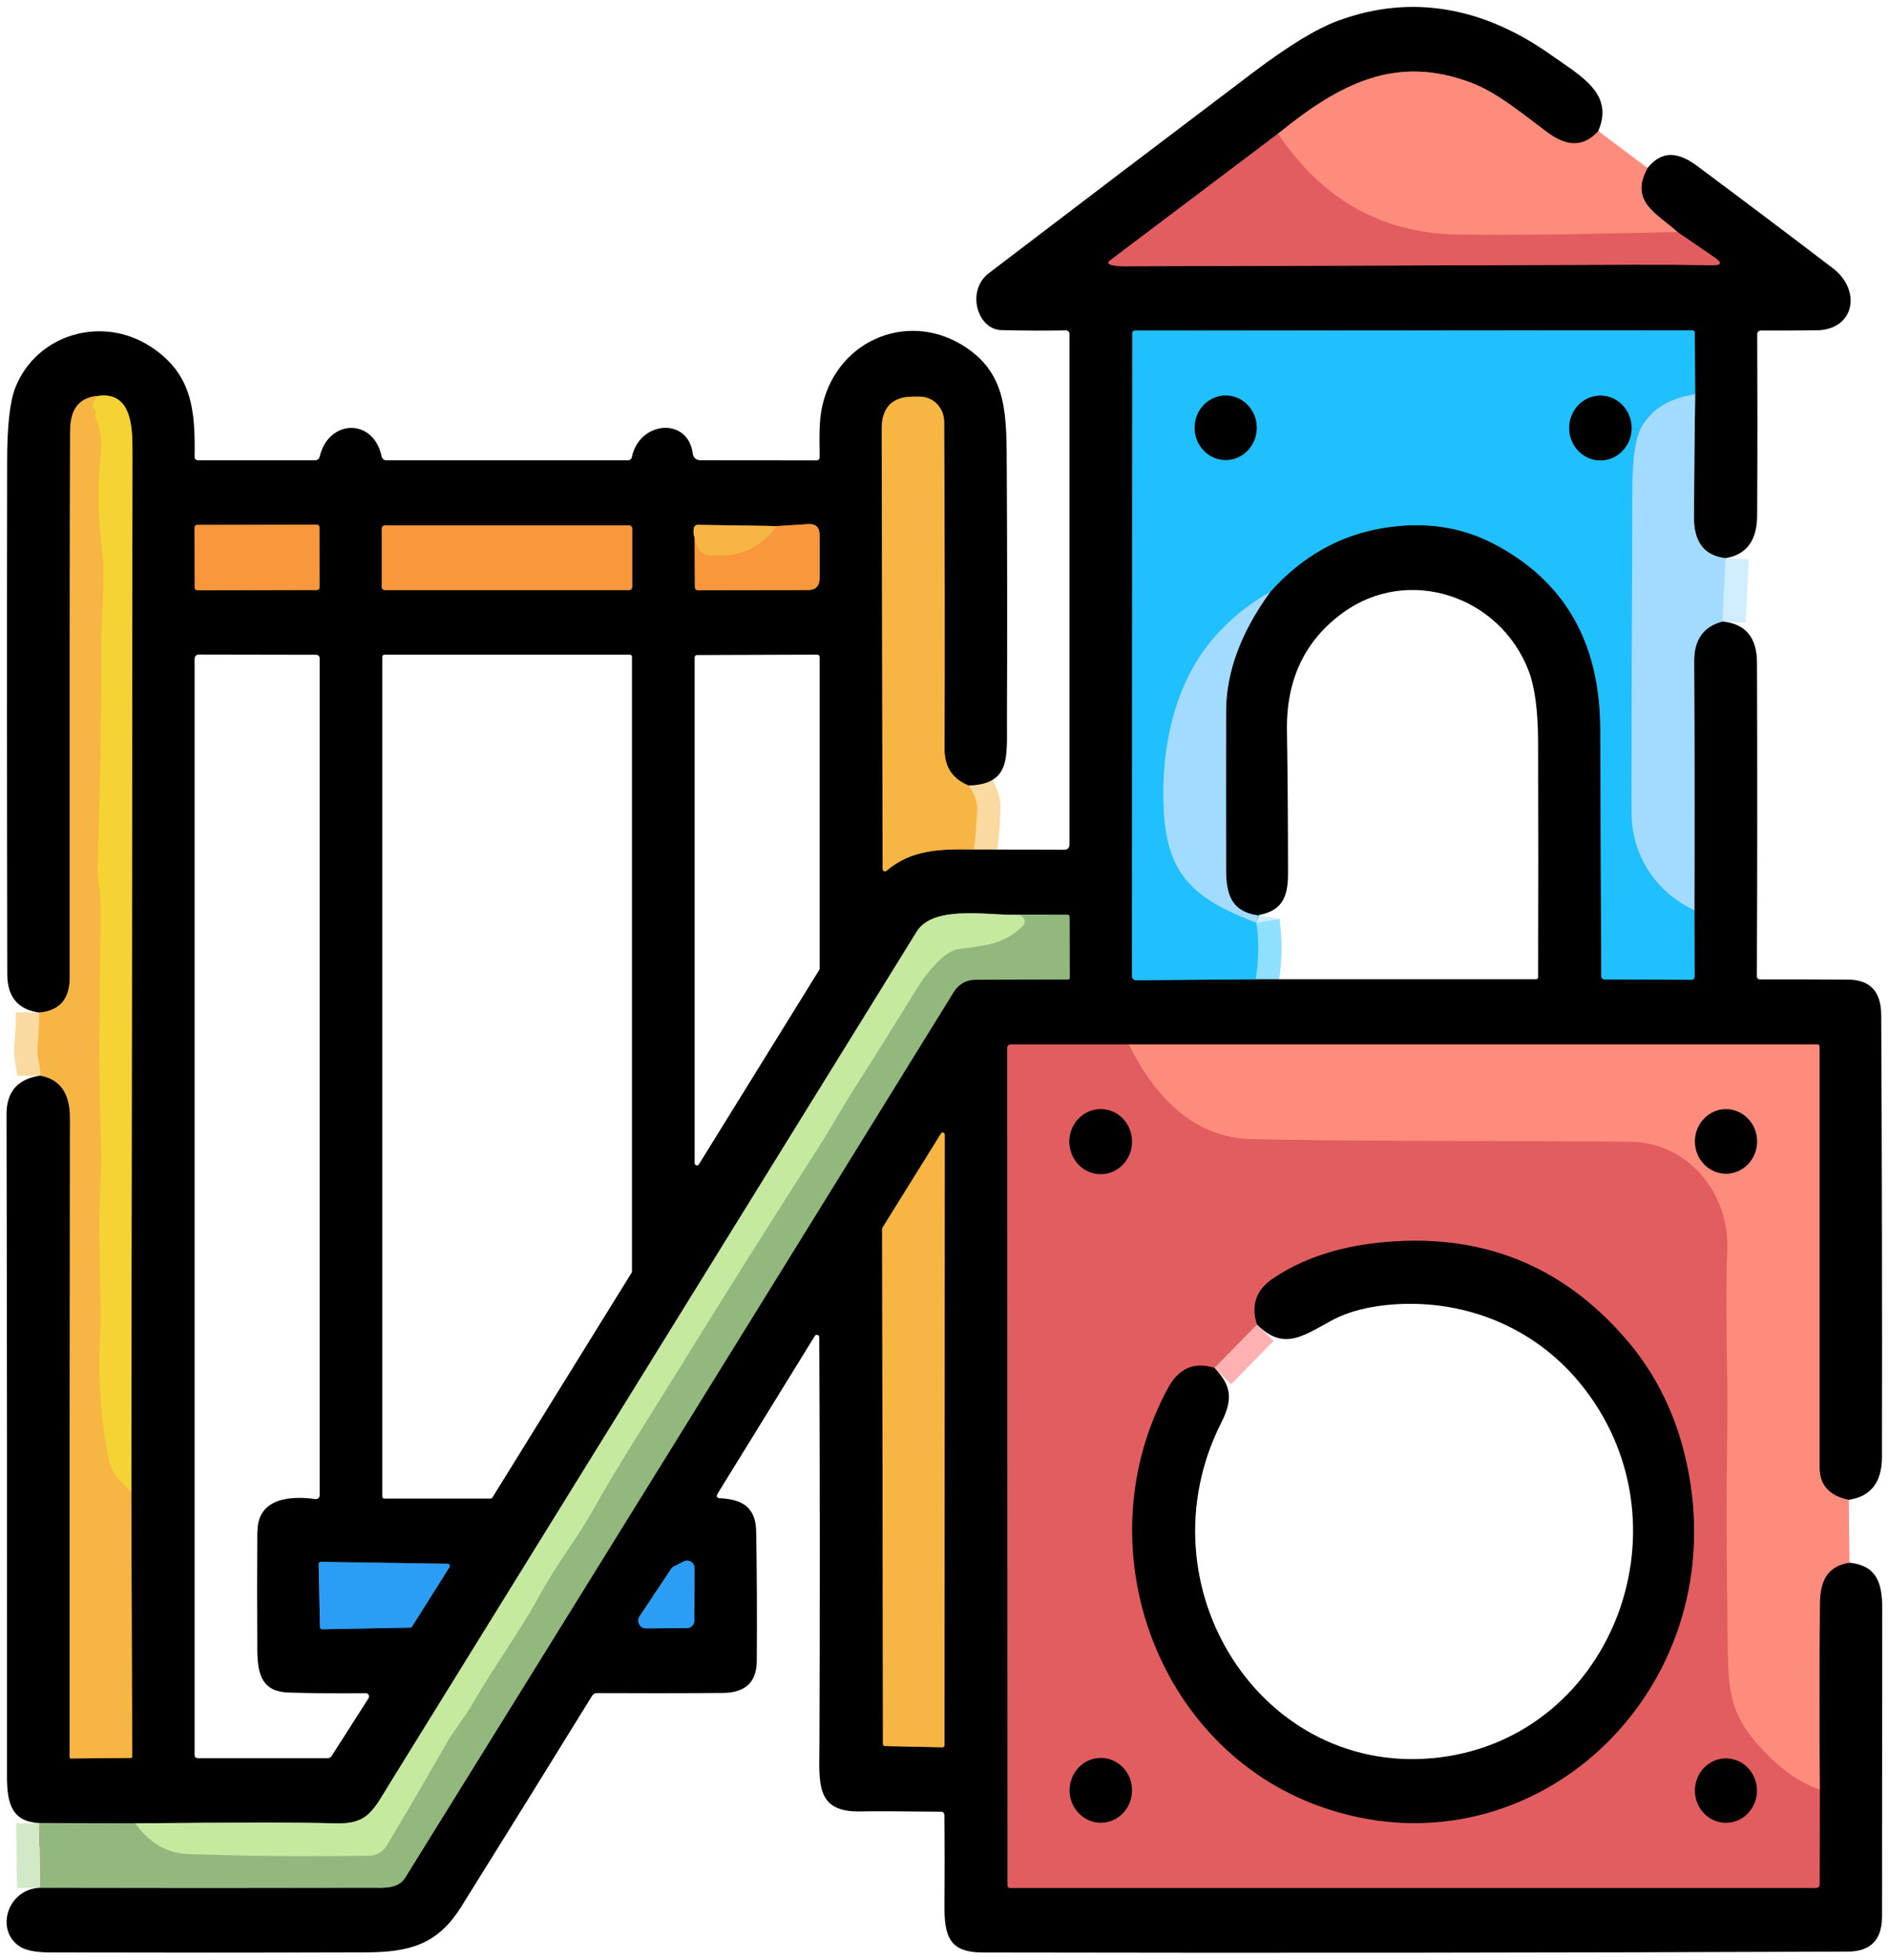 <svg width="81" height="84" viewBox="0 0 81 84" fill="none" xmlns="http://www.w3.org/2000/svg">
<g clip-path="url(#clip0_19_1973)">
<path d="M41.752 36.415C41.815 36.041 41.864 35.474 41.901 34.718C41.915 34.377 41.795 34.03 41.538 33.674" stroke="#FBDAA1" stroke-width="2"/>
<path d="M1.687 43.405C1.678 43.888 1.652 44.375 1.609 44.864C1.569 45.315 1.735 45.663 1.738 46.108" stroke="#FBDAA1" stroke-width="2"/>
<path d="M1.689 78.144L1.732 80.915" stroke="#D3E8C7" stroke-width="2"/>
<path d="M73.856 26.642L73.988 23.927" stroke="#D0EDFE" stroke-width="2"/>
<path d="M68.537 5.619C67.842 6.382 67.105 6.239 66.313 5.646C65.304 4.892 64.22 3.984 63.126 3.563C59.884 2.314 57.468 3.563 54.801 5.732" stroke="#A26B66" stroke-width="2"/>
<path d="M54.801 5.732L47.609 11.155C47.489 11.244 47.501 11.31 47.644 11.351C47.789 11.393 47.969 11.413 48.19 11.413C55.49 11.396 62.791 11.372 70.092 11.345C71.278 11.342 72.39 11.348 73.425 11.366C73.822 11.372 73.854 11.262 73.522 11.037L71.93 9.948" stroke="#A3575A" stroke-width="2"/>
<path d="M71.93 9.948C71.121 9.197 69.832 8.666 70.646 7.2" stroke="#A26B66" stroke-width="2"/>
<path d="M73.988 23.927C73.082 23.821 72.633 23.239 72.636 22.18C72.644 20.433 72.662 18.673 72.687 16.902" stroke="#7493A6" stroke-width="2"/>
<path d="M72.687 16.902L72.673 14.294C72.673 14.205 72.63 14.161 72.544 14.161L48.675 14.173C48.596 14.173 48.555 14.214 48.555 14.294L48.541 41.838C48.541 41.936 48.613 42.013 48.707 42.016C48.707 42.016 48.71 42.016 48.713 42.016L53.841 41.978" stroke="#3385A6" stroke-width="2"/>
<path d="M53.918 39.239C52.812 39.064 52.572 38.373 52.572 37.263C52.569 35.003 52.569 32.742 52.572 30.484C52.577 28.802 53.209 27.096 54.47 25.366" stroke="#7493A6" stroke-width="2"/>
<path d="M54.473 25.366C55.825 23.856 57.434 22.945 59.301 22.634C61.042 22.346 62.614 22.566 64.023 23.293C67.079 24.874 68.611 27.523 68.623 31.235C68.634 34.757 68.648 38.284 68.665 41.824C68.665 41.927 68.717 41.981 68.817 41.981L72.516 41.998C72.616 41.998 72.665 41.948 72.665 41.844L72.656 39.014" stroke="#3385A6" stroke-width="2"/>
<path d="M72.656 39.014C72.667 35.406 72.665 31.846 72.647 28.336C72.644 27.419 73.048 26.853 73.856 26.642" stroke="#7493A6" stroke-width="2"/>
<path d="M79.276 64.291C78.442 64.122 78.024 63.659 78.024 62.9C78.024 56.892 78.024 50.884 78.024 44.873C78.024 44.805 77.993 44.773 77.93 44.773H48.404" stroke="#A26B66" stroke-width="2"/>
<path d="M48.404 44.77H43.358C43.25 44.77 43.196 44.826 43.196 44.939L43.21 80.826C43.21 80.879 43.253 80.923 43.304 80.923H77.878C77.961 80.92 78.027 80.852 78.027 80.766L78.033 76.707" stroke="#A3575A" stroke-width="2"/>
<path d="M78.033 76.707C78.016 74.04 78.016 71.388 78.036 68.753C78.044 67.774 78.341 67.133 79.302 66.982" stroke="#A26B66" stroke-width="2"/>
<path d="M1.732 80.915C6.44 80.926 11.163 80.926 15.905 80.915C16.425 80.915 17.066 80.98 17.372 80.49C25.267 67.774 33.111 55.115 40.903 42.509C41.1 42.191 41.438 41.998 41.803 41.996L45.797 41.981C45.846 41.981 45.868 41.957 45.868 41.907L45.863 39.313C45.863 39.242 45.828 39.207 45.76 39.207H43.37" stroke="#778E70" stroke-width="2"/>
<path d="M43.37 39.21C42.278 39.216 40.003 38.809 39.311 39.931C31.801 52.065 24.292 64.199 16.782 76.337C15.994 77.609 15.805 78.203 14.353 78.155C12.961 78.111 10.111 78.114 5.797 78.155" stroke="#869A77" stroke-width="2"/>
<path d="M5.797 78.159L1.689 78.144" stroke="#778E70" stroke-width="2"/>
<path d="M1.738 46.108C2.581 46.262 3.004 46.867 3.004 47.92C2.99 57.061 2.987 66.19 2.99 75.313C2.99 75.355 3.01 75.375 3.05 75.375L5.614 75.352C5.651 75.352 5.669 75.334 5.669 75.295L5.631 63.953" stroke="#9F8049" stroke-width="2"/>
<path d="M5.631 63.953C5.651 49.03 5.669 34.127 5.68 19.249C5.683 18.243 5.606 16.76 4.191 16.976" stroke="#9E8F42" stroke-width="2"/>
<path d="M4.191 16.976C3.407 17.041 3.013 17.54 3.01 18.474C2.993 22.785 2.987 30.597 2.993 41.91C2.993 42.826 2.558 43.325 1.687 43.405" stroke="#9F8049" stroke-width="2"/>
<path d="M41.538 33.674C40.846 33.392 40.5 32.876 40.503 32.119C40.517 27.612 40.511 22.931 40.486 18.077C40.483 17.481 40.014 17 39.437 17.003C39.434 17.003 39.431 17.003 39.428 17.003H39.125C38.247 17.018 37.807 17.478 37.81 18.388L37.85 37.246C37.85 37.302 37.896 37.349 37.95 37.349C37.973 37.349 37.993 37.341 38.01 37.326C39.076 36.43 40.266 36.382 41.752 36.415" stroke="#9F8049" stroke-width="2"/>
<path d="M53.872 39.554L53.918 39.239" stroke="#D0EDFE" stroke-width="2"/>
<path d="M43.37 39.21L43.699 39.23C43.842 39.239 43.947 39.367 43.939 39.515C43.936 39.581 43.907 39.643 43.862 39.687C43.01 40.533 42.141 40.527 41.075 40.69C40.483 40.779 39.72 41.72 39.328 42.358C38.09 44.36 37.253 45.704 36.81 46.383C36.198 47.324 35.618 48.377 35.146 49.11C33.062 52.353 31.01 55.613 28.983 58.898C27.779 60.85 26.507 62.805 25.384 64.805C24.704 66.012 23.898 66.988 23.106 68.442C22.265 69.982 21.185 71.424 20.296 72.981C19.953 73.581 19.464 74.168 19.178 74.672C18.315 76.188 17.449 77.669 16.58 79.114C16.422 79.378 16.145 79.538 15.848 79.544C13.272 79.588 10.671 79.565 8.047 79.473C7.164 79.44 6.415 79.004 5.797 78.158" stroke="#B7DE97" stroke-width="2"/>
<path d="M48.404 44.77C49.502 46.965 51.157 48.772 53.669 48.825C59.086 48.938 64.503 48.876 69.92 48.935C72.344 48.965 74.168 51.119 74.068 53.587C73.968 56.02 74.097 58.734 74.071 60.862C74.034 63.802 74.034 66.739 74.077 69.679C74.114 72.198 73.999 73.275 75.509 74.924C76.323 75.811 77.164 76.405 78.033 76.707" stroke="#FF7871" stroke-width="2"/>
<path d="M72.687 16.902C71.61 17.065 70.852 17.516 70.409 18.258C70.143 18.706 70.009 19.516 70 20.688C69.975 25.402 69.96 30.113 69.963 34.828C69.963 36.694 71.035 38.26 72.656 39.014" stroke="#61CDFD" stroke-width="2"/>
<path d="M54.473 25.366C52.529 26.473 51.208 28.034 50.514 30.042C50.008 31.496 49.807 33.098 49.908 34.846C50.076 37.75 51.494 38.622 53.872 39.554" stroke="#61CDFD" stroke-width="2"/>
<path d="M53.872 39.554C53.989 40.322 53.978 41.129 53.841 41.978" stroke="#8FDFFE" stroke-width="2"/>
<path d="M4.191 16.976L3.993 17.303C3.939 17.395 3.956 17.469 4.045 17.525C4.099 17.558 4.116 17.617 4.102 17.7C4.082 17.798 4.093 17.893 4.133 17.985C4.322 18.427 4.382 18.961 4.314 19.584C4.182 20.789 4.205 22.142 4.382 23.646C4.531 24.913 4.348 26.218 4.351 27.443C4.351 30.733 4.296 34.024 4.185 37.311C4.173 37.649 4.302 38.109 4.305 38.501C4.322 41.892 4.196 45.324 4.328 48.706C4.354 49.368 4.348 50.027 4.314 50.682C4.185 52.999 4.368 55.388 4.285 57.411C4.208 59.283 4.342 61.04 4.688 62.68C4.765 63.033 5.08 63.458 5.631 63.953" stroke="#F6C43C" stroke-width="2"/>
<path d="M71.93 9.948C67.205 10.058 64.032 10.09 62.408 10.052C59.218 9.974 56.682 8.536 54.801 5.732" stroke="#FF7871" stroke-width="2"/>
<path d="M13.695 22.598C13.695 22.539 13.647 22.489 13.59 22.489L8.45 22.497C8.393 22.497 8.344 22.548 8.344 22.607L8.35 25.188C8.35 25.248 8.398 25.298 8.456 25.298L13.595 25.289C13.652 25.289 13.701 25.239 13.701 25.18L13.695 22.598Z" stroke="#9F7145" stroke-width="2"/>
<path d="M27.108 22.655C27.108 22.581 27.05 22.521 26.979 22.521H16.5C16.428 22.521 16.371 22.581 16.371 22.655V25.159C16.371 25.233 16.428 25.292 16.5 25.292H26.979C27.05 25.292 27.108 25.233 27.108 25.159V22.655Z" stroke="#9F7145" stroke-width="2"/>
<path d="M29.789 23.064L29.797 25.156C29.797 25.251 29.846 25.298 29.935 25.298L34.646 25.292C34.977 25.292 35.143 25.117 35.143 24.776V22.942C35.143 22.601 34.983 22.444 34.654 22.465L33.308 22.551" stroke="#9F7145" stroke-width="2"/>
<path d="M33.308 22.551L29.935 22.497C29.835 22.497 29.775 22.545 29.752 22.646C29.726 22.779 29.738 22.919 29.789 23.064" stroke="#9F8049" stroke-width="2"/>
<path d="M33.308 22.551C32.613 23.503 31.658 23.922 30.441 23.812C29.978 23.767 29.886 23.48 29.789 23.064" stroke="#F8A63F" stroke-width="2"/>
<path d="M40.509 48.638C40.509 48.588 40.471 48.549 40.423 48.549C40.394 48.549 40.366 48.564 40.351 48.588L37.842 52.623C37.842 52.623 37.827 52.652 37.827 52.67L37.862 74.755C37.862 74.803 37.899 74.841 37.944 74.844L40.411 74.895C40.46 74.895 40.497 74.859 40.5 74.809C40.5 74.809 40.5 74.809 40.5 74.806L40.509 48.638Z" stroke="#9F8049" stroke-width="2"/>
<path d="M27.425 69.281C27.325 69.43 27.362 69.638 27.505 69.738C27.559 69.777 27.622 69.798 27.688 69.798L29.46 69.786C29.635 69.786 29.775 69.638 29.775 69.457L29.783 67.225C29.783 67.044 29.643 66.896 29.469 66.893C29.42 66.893 29.372 66.905 29.329 66.926L28.906 67.136C28.854 67.16 28.811 67.199 28.78 67.246L27.425 69.281Z" stroke="#3974A2" stroke-width="2"/>
<path d="M17.595 69.765C17.623 69.765 17.649 69.747 17.666 69.724L19.275 67.172C19.301 67.131 19.29 67.071 19.25 67.044C19.235 67.036 19.221 67.03 19.204 67.03L13.753 66.947C13.704 66.947 13.664 66.988 13.664 67.039C13.664 67.039 13.664 67.039 13.664 67.042L13.721 69.747C13.721 69.798 13.764 69.839 13.813 69.836L17.595 69.765Z" stroke="#3974A2" stroke-width="2"/>
<path d="M53.889 18.335C53.889 17.573 53.292 16.953 52.557 16.953C51.823 16.953 51.225 17.573 51.225 18.335C51.225 19.098 51.823 19.718 52.557 19.718C53.292 19.718 53.889 19.098 53.889 18.335Z" stroke="#3385A6" stroke-width="2"/>
<path d="M69.963 18.347C69.963 17.581 69.363 16.958 68.625 16.958C67.888 16.958 67.287 17.581 67.287 18.347C67.287 19.112 67.888 19.735 68.625 19.735C69.363 19.735 69.963 19.112 69.963 18.347Z" stroke="#3385A6" stroke-width="2"/>
<path d="M48.541 48.935C48.541 48.164 47.941 47.541 47.198 47.541C46.454 47.541 45.854 48.164 45.854 48.935C45.854 49.706 46.454 50.329 47.198 50.329C47.941 50.329 48.541 49.706 48.541 48.935Z" stroke="#A9535A" stroke-width="2"/>
<path d="M53.898 56.773L52.077 58.634" stroke="#FFB1B2" stroke-width="2"/>
<path d="M52.077 58.634C51.211 58.361 50.545 58.648 50.085 59.497C46.44 66.205 49.536 74.901 56.591 77.425C65.367 80.57 73.934 72.966 72.481 63.57C72.113 61.194 71.218 59.168 69.797 57.491C66.993 54.189 63.403 52.783 59.023 53.278C57.282 53.474 55.802 53.982 54.584 54.803C53.864 55.287 53.635 55.943 53.898 56.773" stroke="#A3575A" stroke-width="2"/>
<path d="M48.541 76.74C48.541 75.975 47.941 75.352 47.203 75.352C46.466 75.352 45.865 75.975 45.865 76.74C45.865 77.506 46.466 78.129 47.203 78.129C47.941 78.129 48.541 77.506 48.541 76.74Z" stroke="#A9535A" stroke-width="2"/>
<path d="M75.337 76.752C75.337 75.99 74.743 75.372 74.008 75.372C73.273 75.372 72.679 75.99 72.679 76.752C72.679 77.514 73.273 78.132 74.008 78.132C74.743 78.132 75.337 77.514 75.337 76.752Z" stroke="#A9535A" stroke-width="2"/>
<path d="M75.343 48.926C75.343 48.164 74.745 47.544 74.011 47.544C73.276 47.544 72.679 48.164 72.679 48.926C72.679 49.689 73.276 50.309 74.011 50.309C74.745 50.309 75.343 49.689 75.343 48.926Z" stroke="#A96765" stroke-width="2"/>
<path d="M68.537 5.619C67.842 6.382 67.105 6.239 66.313 5.646C65.304 4.892 64.22 3.984 63.126 3.563C59.884 2.314 57.468 3.563 54.801 5.732L47.609 11.155C47.489 11.244 47.501 11.31 47.644 11.351C47.789 11.393 47.969 11.413 48.19 11.413C55.49 11.396 62.791 11.372 70.092 11.345C71.278 11.342 72.39 11.348 73.425 11.366C73.822 11.372 73.854 11.262 73.522 11.037L71.93 9.948C71.121 9.197 69.832 8.666 70.646 7.201C71.281 6.414 71.993 6.533 72.762 7.106C74.711 8.556 76.652 10.019 78.587 11.493C79.84 12.446 79.522 14.14 77.898 14.158C77.101 14.167 76.301 14.17 75.5 14.167C75.417 14.167 75.349 14.235 75.349 14.321C75.36 16.92 75.36 19.513 75.346 22.1C75.34 23.171 74.888 23.779 73.988 23.925C73.082 23.818 72.633 23.236 72.636 22.177C72.644 20.43 72.662 18.67 72.687 16.899L72.673 14.291C72.673 14.202 72.63 14.158 72.544 14.158L48.675 14.17C48.596 14.17 48.555 14.211 48.555 14.291L48.541 41.835C48.541 41.933 48.613 42.01 48.707 42.013C48.707 42.013 48.71 42.013 48.713 42.013L53.841 41.975H65.861C65.921 41.978 65.953 41.945 65.953 41.883C65.961 38.533 65.964 35.181 65.953 31.819C65.95 30.472 65.815 29.455 65.552 28.764C64.312 25.521 60.376 24.233 57.583 26.265C55.953 27.449 55.153 29.128 55.184 31.303C55.216 33.347 55.23 35.397 55.23 37.456C55.23 38.518 54.933 39.058 53.915 39.236C52.809 39.061 52.569 38.37 52.569 37.261C52.566 35 52.566 32.739 52.569 30.481C52.575 28.799 53.206 27.093 54.467 25.363C55.819 23.853 57.428 22.942 59.295 22.631C61.036 22.343 62.608 22.563 64.017 23.29C67.073 24.871 68.605 27.52 68.617 31.232C68.628 34.754 68.642 38.281 68.66 41.821C68.66 41.924 68.711 41.978 68.811 41.978L72.51 41.995C72.61 41.995 72.659 41.945 72.659 41.841L72.65 39.011C72.662 35.403 72.659 31.843 72.642 28.333C72.639 27.416 73.042 26.85 73.851 26.639C74.843 26.731 75.337 27.322 75.34 28.404C75.354 32.884 75.354 37.367 75.334 41.856C75.334 41.924 75.389 41.981 75.454 41.981C76.695 41.981 77.956 41.981 79.239 41.99C80.185 41.993 80.66 42.497 80.666 43.5C80.697 49.816 80.708 56.136 80.697 62.452C80.697 63.535 80.22 64.149 79.271 64.288C78.436 64.119 78.019 63.656 78.019 62.897C78.019 56.889 78.019 50.881 78.019 44.87C78.019 44.802 77.987 44.77 77.924 44.77H48.398H43.353C43.244 44.77 43.19 44.826 43.19 44.939L43.204 80.826C43.204 80.879 43.247 80.923 43.299 80.923H77.873C77.956 80.92 78.021 80.852 78.021 80.766L78.027 76.707C78.01 74.04 78.01 71.388 78.03 68.753C78.039 67.774 78.336 67.133 79.296 66.982C80.445 67.101 80.711 67.807 80.709 68.937C80.706 73.343 80.703 77.749 80.7 82.149C80.7 83.148 80.211 83.65 79.233 83.653C66.87 83.703 54.507 83.715 42.144 83.691C40.689 83.691 40.486 82.988 40.497 81.612C40.509 80.342 40.509 79.075 40.494 77.811C40.494 77.71 40.443 77.66 40.349 77.657C38.571 77.636 37.427 77.633 36.921 77.645C34.943 77.698 35.132 76.42 35.137 74.752C35.16 68.94 35.157 63.131 35.129 57.319C35.129 57.26 35.08 57.212 35.023 57.215C34.989 57.215 34.957 57.233 34.94 57.263L30.778 64.012C30.698 64.143 30.732 64.211 30.881 64.22C31.764 64.268 32.405 64.552 32.425 65.644C32.456 67.499 32.465 69.353 32.45 71.207C32.442 72.106 31.956 72.557 30.998 72.566C29.2 72.581 27.402 72.581 25.604 72.572C25.51 72.572 25.435 72.613 25.384 72.696C23.52 75.717 21.651 78.728 19.778 81.73C18.775 83.335 17.592 83.68 15.685 83.686C11.174 83.7 6.663 83.7 2.155 83.689C1.546 83.689 1.112 83.602 0.855 83.439C-0.209 82.766 0.286 80.974 1.727 80.915C6.435 80.926 11.157 80.926 15.899 80.915C16.42 80.915 17.06 80.98 17.366 80.49C25.261 67.774 33.105 55.115 40.897 42.509C41.095 42.191 41.432 41.998 41.798 41.995L45.791 41.981C45.84 41.981 45.863 41.957 45.863 41.907L45.857 39.313C45.857 39.242 45.823 39.207 45.754 39.207H43.364C42.272 39.216 39.997 38.809 39.305 39.931C31.796 52.065 24.286 64.199 16.777 76.337C15.988 77.609 15.799 78.203 14.347 78.155C12.955 78.111 10.105 78.114 5.791 78.155L1.684 78.141C0.486 78.09 0.3 77.262 0.3 76.153C0.306 66.692 0.3 57.227 0.28 47.766C0.277 46.796 0.76 46.241 1.732 46.105C2.576 46.259 2.999 46.864 2.999 47.917C2.984 57.058 2.982 66.187 2.984 75.31C2.984 75.352 3.004 75.372 3.044 75.372L5.609 75.349C5.646 75.349 5.663 75.331 5.663 75.292L5.626 63.95C5.646 49.027 5.663 34.124 5.674 19.246C5.677 18.24 5.6 16.757 4.185 16.973C3.402 17.038 3.007 17.537 3.004 18.471C2.987 22.782 2.982 30.594 2.987 41.907C2.987 42.823 2.553 43.322 1.681 43.402C0.769 43.277 0.314 42.728 0.312 41.758C0.297 34.433 0.294 27.108 0.306 19.783C0.306 18.249 0.426 17.193 0.66 16.608C1.578 14.309 4.391 13.505 6.463 14.861C8.241 16.021 8.378 17.581 8.344 19.587C8.344 19.664 8.401 19.727 8.476 19.73C8.476 19.73 8.476 19.73 8.479 19.73H13.498C13.613 19.73 13.684 19.673 13.713 19.557C14.093 17.97 16.019 17.902 16.365 19.569C16.385 19.661 16.465 19.73 16.557 19.73H26.922C27.016 19.73 27.076 19.682 27.096 19.584C27.428 18.035 29.509 17.866 29.706 19.448C29.726 19.605 29.855 19.724 30.009 19.727L34.994 19.735C35.094 19.735 35.146 19.685 35.146 19.581C35.14 18.828 35.106 18.038 35.269 17.356C35.958 14.475 39.094 13.28 41.48 14.932C43.218 16.134 43.158 17.84 43.17 20.169C43.19 23.744 43.193 27.316 43.178 30.891C43.173 32.457 43.341 33.617 41.532 33.671C40.84 33.389 40.494 32.873 40.497 32.116C40.511 27.609 40.506 22.928 40.48 18.074C40.477 17.478 40.008 16.997 39.431 17C39.428 17 39.425 17 39.422 17H39.119C38.242 17.015 37.802 17.475 37.804 18.386L37.844 37.243C37.844 37.299 37.89 37.346 37.944 37.346C37.967 37.346 37.987 37.338 38.005 37.323C39.071 36.427 40.26 36.379 41.746 36.412L45.628 36.424C45.783 36.424 45.86 36.347 45.86 36.187V14.318C45.863 14.232 45.794 14.161 45.708 14.161C45.708 14.161 45.708 14.161 45.706 14.161C44.782 14.178 43.859 14.175 42.933 14.149C41.906 14.119 41.415 12.461 42.404 11.707C46.166 8.838 49.933 5.978 53.706 3.127C55.224 1.979 56.439 1.237 57.348 0.899C60.57 -0.303 63.686 0.353 66.499 2.35C67.776 3.255 69.231 4.008 68.531 5.619H68.537ZM13.695 22.598C13.695 22.539 13.647 22.489 13.59 22.489L8.45 22.497C8.393 22.497 8.344 22.548 8.344 22.607L8.35 25.188C8.35 25.248 8.398 25.298 8.456 25.298L13.595 25.289C13.652 25.289 13.701 25.239 13.701 25.18L13.695 22.598ZM27.108 22.655C27.108 22.581 27.05 22.521 26.979 22.521H16.5C16.428 22.521 16.371 22.581 16.371 22.655V25.159C16.371 25.233 16.428 25.292 16.5 25.292H26.979C27.05 25.292 27.108 25.233 27.108 25.159V22.655ZM29.789 23.064L29.798 25.156C29.798 25.251 29.846 25.298 29.935 25.298L34.646 25.292C34.977 25.292 35.143 25.117 35.143 24.776V22.942C35.143 22.601 34.983 22.444 34.654 22.465L33.308 22.551L29.935 22.497C29.835 22.497 29.775 22.545 29.752 22.646C29.726 22.779 29.738 22.919 29.789 23.064ZM11.04 65.647C11.048 64.164 12.526 64.116 13.527 64.256C13.615 64.268 13.695 64.202 13.707 64.11C13.707 64.104 13.707 64.099 13.707 64.093V28.238C13.707 28.123 13.652 28.066 13.541 28.066L8.516 28.057C8.421 28.057 8.344 28.137 8.344 28.235V75.212C8.344 75.313 8.393 75.364 8.487 75.364H14.05C14.127 75.361 14.184 75.328 14.227 75.26L15.802 72.794C15.842 72.729 15.825 72.643 15.765 72.601C15.742 72.587 15.716 72.578 15.688 72.578C14.539 72.59 13.444 72.581 12.4 72.551C11.263 72.518 11.043 71.821 11.034 70.744C11.023 69.041 11.023 67.341 11.034 65.647H11.04ZM21.039 64.235C21.068 64.235 21.096 64.22 21.113 64.193L27.085 54.551C27.093 54.536 27.099 54.519 27.099 54.501V28.155C27.102 28.105 27.062 28.063 27.013 28.063H16.48C16.431 28.063 16.391 28.105 16.391 28.155V64.143C16.388 64.193 16.428 64.235 16.477 64.235H21.039ZM29.786 49.852C29.786 49.908 29.832 49.956 29.889 49.953C29.921 49.953 29.952 49.935 29.969 49.908L35.129 41.574C35.14 41.556 35.146 41.539 35.146 41.518V28.164C35.146 28.108 35.1 28.06 35.046 28.06L29.886 28.078C29.832 28.078 29.786 28.126 29.786 28.182V49.852ZM40.509 48.638C40.509 48.588 40.471 48.549 40.423 48.549C40.394 48.549 40.366 48.564 40.351 48.588L37.842 52.623C37.842 52.623 37.827 52.652 37.827 52.67L37.862 74.755C37.862 74.803 37.899 74.841 37.944 74.844L40.411 74.895C40.46 74.895 40.497 74.859 40.5 74.809C40.5 74.809 40.5 74.809 40.5 74.806L40.509 48.638ZM27.425 69.281C27.325 69.43 27.362 69.638 27.505 69.738C27.559 69.777 27.622 69.798 27.688 69.798L29.46 69.786C29.635 69.786 29.775 69.638 29.775 69.457L29.783 67.225C29.783 67.044 29.643 66.896 29.469 66.893C29.42 66.893 29.372 66.905 29.329 66.926L28.906 67.136C28.854 67.16 28.811 67.199 28.78 67.246L27.425 69.281ZM17.594 69.765C17.623 69.765 17.649 69.747 17.666 69.724L19.275 67.172C19.301 67.131 19.29 67.071 19.25 67.044C19.235 67.036 19.221 67.03 19.204 67.03L13.752 66.947C13.704 66.947 13.664 66.988 13.664 67.039C13.664 67.039 13.664 67.039 13.664 67.042L13.721 69.747C13.721 69.798 13.764 69.839 13.813 69.836L17.594 69.765Z" fill="black"/>
<path d="M68.537 5.619L70.646 7.201C69.832 8.666 71.121 9.197 71.93 9.948C67.205 10.058 64.032 10.09 62.408 10.052C59.218 9.975 56.682 8.536 54.801 5.732C57.468 3.563 59.884 2.314 63.126 3.563C64.22 3.984 65.304 4.892 66.313 5.646C67.105 6.239 67.842 6.382 68.537 5.619Z" fill="#FE8C7C"/>
<path d="M54.801 5.732C56.682 8.536 59.218 9.974 62.408 10.052C64.032 10.09 67.205 10.058 71.93 9.948L73.522 11.037C73.854 11.262 73.822 11.372 73.425 11.366C72.39 11.348 71.278 11.342 70.092 11.345C62.791 11.372 55.49 11.396 48.19 11.413C47.969 11.413 47.789 11.393 47.644 11.351C47.501 11.31 47.489 11.244 47.609 11.155L54.801 5.732Z" fill="#E15D5F"/>
<path d="M72.687 16.902C71.61 17.065 70.852 17.516 70.409 18.258C70.143 18.706 70.009 19.516 70 20.688C69.975 25.402 69.96 30.113 69.963 34.828C69.963 36.694 71.035 38.26 72.656 39.014L72.665 41.844C72.665 41.948 72.616 41.998 72.516 41.998L68.817 41.981C68.717 41.981 68.668 41.927 68.665 41.824C68.648 38.284 68.634 34.757 68.623 31.235C68.611 27.523 67.079 24.874 64.023 23.293C62.614 22.566 61.042 22.346 59.301 22.634C57.434 22.945 55.825 23.856 54.473 25.366C52.529 26.473 51.208 28.034 50.514 30.042C50.008 31.496 49.807 33.098 49.907 34.846C50.076 37.75 51.494 38.622 53.872 39.554C53.989 40.322 53.978 41.129 53.841 41.978L48.713 42.016C48.618 42.016 48.544 41.942 48.541 41.844C48.541 41.844 48.541 41.841 48.541 41.838L48.555 14.294C48.555 14.214 48.596 14.173 48.675 14.173L72.544 14.161C72.63 14.161 72.673 14.205 72.673 14.294L72.687 16.902ZM53.889 18.335C53.889 17.573 53.292 16.953 52.557 16.953C51.823 16.953 51.225 17.573 51.225 18.335C51.225 19.098 51.823 19.718 52.557 19.718C53.292 19.718 53.889 19.098 53.889 18.335ZM69.963 18.347C69.963 17.581 69.363 16.958 68.625 16.958C67.888 16.958 67.287 17.581 67.287 18.347C67.287 19.112 67.888 19.735 68.625 19.735C69.363 19.735 69.963 19.112 69.963 18.347Z" fill="#20BFFD"/>
<path d="M41.538 33.674C41.795 34.03 41.915 34.377 41.901 34.718C41.864 35.474 41.815 36.041 41.752 36.415C40.266 36.382 39.076 36.43 38.01 37.326C37.97 37.361 37.907 37.355 37.873 37.311C37.859 37.293 37.85 37.269 37.85 37.246L37.81 18.388C37.81 17.478 38.247 17.018 39.125 17.006H39.428C40.005 16.994 40.477 17.472 40.486 18.068C40.486 18.071 40.486 18.074 40.486 18.077C40.511 22.931 40.517 27.612 40.503 32.119C40.503 32.876 40.846 33.392 41.538 33.674Z" fill="#F7B543"/>
<path d="M52.557 19.718C53.293 19.718 53.889 19.099 53.889 18.335C53.889 17.572 53.293 16.953 52.557 16.953C51.822 16.953 51.225 17.572 51.225 18.335C51.225 19.099 51.822 19.718 52.557 19.718Z" fill="black"/>
<path d="M72.687 16.902C72.662 18.673 72.644 20.433 72.636 22.18C72.633 23.239 73.082 23.821 73.988 23.927L73.856 26.642C73.047 26.853 72.644 27.419 72.647 28.336C72.665 31.846 72.667 35.406 72.656 39.014C71.035 38.26 69.963 36.694 69.963 34.828C69.963 30.113 69.975 25.402 70 20.688C70.009 19.516 70.143 18.706 70.409 18.258C70.852 17.516 71.61 17.065 72.687 16.902Z" fill="#A2DBFD"/>
<path d="M4.191 16.976L3.993 17.303C3.939 17.395 3.956 17.469 4.045 17.525C4.099 17.558 4.116 17.617 4.102 17.7C4.082 17.798 4.093 17.893 4.133 17.985C4.322 18.427 4.382 18.961 4.314 19.584C4.182 20.789 4.205 22.142 4.382 23.646C4.531 24.913 4.348 26.218 4.351 27.443C4.351 30.733 4.296 34.024 4.185 37.311C4.173 37.649 4.302 38.109 4.305 38.501C4.322 41.892 4.196 45.324 4.328 48.706C4.354 49.368 4.348 50.027 4.314 50.682C4.185 52.999 4.368 55.388 4.285 57.411C4.208 59.283 4.342 61.04 4.688 62.68C4.765 63.033 5.08 63.458 5.631 63.953L5.669 75.295C5.669 75.334 5.651 75.352 5.614 75.352L3.05 75.375C3.01 75.375 2.99 75.355 2.99 75.313C2.987 66.19 2.99 57.061 3.004 47.92C3.004 46.867 2.581 46.262 1.738 46.108C1.735 45.663 1.569 45.315 1.609 44.864C1.652 44.375 1.678 43.888 1.687 43.405C2.558 43.325 2.993 42.826 2.993 41.91C2.987 30.597 2.993 22.785 3.01 18.474C3.013 17.54 3.407 17.041 4.191 16.976Z" fill="#F7B543"/>
<path d="M4.191 16.976C5.606 16.76 5.683 18.243 5.68 19.249C5.668 34.127 5.651 49.03 5.631 63.953C5.08 63.458 4.765 63.033 4.688 62.68C4.342 61.04 4.208 59.283 4.285 57.411C4.368 55.388 4.185 52.999 4.314 50.682C4.348 50.027 4.354 49.368 4.328 48.706C4.196 45.324 4.322 41.892 4.305 38.501C4.302 38.109 4.173 37.649 4.185 37.311C4.296 34.024 4.351 30.733 4.351 27.443C4.348 26.218 4.531 24.913 4.382 23.646C4.205 22.142 4.182 20.789 4.314 19.584C4.382 18.961 4.322 18.427 4.133 17.985C4.093 17.893 4.082 17.798 4.102 17.7C4.116 17.617 4.099 17.558 4.045 17.525C3.956 17.469 3.939 17.395 3.993 17.303L4.191 16.976Z" fill="#F5D334"/>
<path d="M68.625 19.735C69.364 19.735 69.963 19.114 69.963 18.347C69.963 17.58 69.364 16.958 68.625 16.958C67.886 16.958 67.287 17.58 67.287 18.347C67.287 19.114 67.886 19.735 68.625 19.735Z" fill="black"/>
<path d="M13.59 22.491L8.45 22.5C8.392 22.5 8.345 22.549 8.345 22.61L8.349 25.191C8.349 25.252 8.397 25.301 8.455 25.301L13.595 25.291C13.653 25.291 13.701 25.242 13.7 25.181L13.696 22.6C13.696 22.54 13.649 22.491 13.59 22.491Z" fill="#F8973B"/>
<path d="M26.979 22.521H16.5C16.429 22.521 16.371 22.581 16.371 22.655V25.159C16.371 25.233 16.429 25.292 16.5 25.292H26.979C27.05 25.292 27.108 25.233 27.108 25.159V22.655C27.108 22.581 27.05 22.521 26.979 22.521Z" fill="#F8973B"/>
<path d="M33.308 22.551C32.613 23.503 31.659 23.922 30.441 23.812C29.978 23.767 29.886 23.48 29.789 23.064C29.738 22.919 29.726 22.779 29.752 22.646C29.775 22.545 29.835 22.494 29.935 22.497L33.308 22.551Z" fill="#F7B543"/>
<path d="M29.789 23.064C29.886 23.48 29.978 23.767 30.441 23.812C31.658 23.922 32.613 23.503 33.308 22.551L34.654 22.465C34.983 22.444 35.146 22.601 35.146 22.942V24.776C35.146 25.117 34.977 25.289 34.646 25.292L29.935 25.298C29.846 25.298 29.8 25.251 29.797 25.156L29.789 23.064Z" fill="#F8973B"/>
<path d="M54.473 25.366C53.212 27.096 52.58 28.802 52.575 30.484C52.569 32.742 52.569 35.003 52.575 37.263C52.575 38.373 52.815 39.064 53.921 39.239L53.875 39.554C51.497 38.622 50.079 37.75 49.91 34.846C49.81 33.098 50.01 31.496 50.516 30.042C51.211 28.034 52.532 26.473 54.475 25.366H54.473Z" fill="#A2DBFD"/>
<path d="M43.37 39.21L43.699 39.23C43.842 39.239 43.947 39.367 43.939 39.515C43.936 39.581 43.907 39.643 43.862 39.687C43.01 40.533 42.141 40.527 41.075 40.69C40.483 40.779 39.72 41.72 39.328 42.358C38.09 44.36 37.253 45.704 36.81 46.383C36.198 47.324 35.618 48.377 35.146 49.11C33.062 52.353 31.01 55.613 28.983 58.898C27.779 60.85 26.507 62.805 25.384 64.805C24.704 66.012 23.898 66.988 23.106 68.442C22.265 69.982 21.185 71.424 20.296 72.981C19.953 73.581 19.464 74.168 19.178 74.672C18.315 76.188 17.449 77.669 16.58 79.114C16.422 79.378 16.145 79.538 15.848 79.544C13.272 79.588 10.671 79.565 8.047 79.473C7.164 79.44 6.415 79.004 5.797 78.158C10.111 78.114 12.961 78.111 14.353 78.158C15.805 78.206 15.994 77.612 16.782 76.34C24.292 64.202 31.801 52.068 39.311 39.934C40.003 38.812 42.278 39.219 43.37 39.213V39.21Z" fill="#C5E99E"/>
<path d="M1.732 80.915L1.689 78.144L5.797 78.158C6.415 79.004 7.164 79.44 8.047 79.473C10.671 79.565 13.272 79.588 15.848 79.544C16.145 79.538 16.422 79.378 16.58 79.114C17.449 77.669 18.315 76.188 19.178 74.672C19.464 74.168 19.953 73.581 20.296 72.981C21.185 71.424 22.265 69.982 23.106 68.442C23.898 66.988 24.704 66.012 25.384 64.805C26.507 62.805 27.779 60.85 28.983 58.898C31.01 55.613 33.062 52.353 35.146 49.11C35.618 48.377 36.198 47.324 36.81 46.383C37.253 45.704 38.09 44.36 39.328 42.358C39.72 41.72 40.483 40.779 41.075 40.69C42.141 40.527 43.01 40.533 43.862 39.687C43.962 39.584 43.965 39.414 43.865 39.311C43.822 39.263 43.762 39.236 43.699 39.23L43.37 39.21H45.76C45.828 39.21 45.863 39.242 45.863 39.313L45.868 41.907C45.868 41.957 45.846 41.981 45.797 41.981L41.804 41.995C41.438 41.995 41.1 42.191 40.903 42.509C33.111 55.115 25.267 67.774 17.372 80.49C17.066 80.98 16.425 80.915 15.905 80.915C11.163 80.926 6.44 80.926 1.732 80.915Z" fill="#93B87E"/>
<path d="M48.404 44.77C49.502 46.965 51.157 48.772 53.669 48.825C59.086 48.938 64.503 48.876 69.92 48.935C72.344 48.965 74.168 51.119 74.068 53.587C73.968 56.02 74.097 58.734 74.071 60.862C74.034 63.802 74.034 66.739 74.076 69.679C74.114 72.198 73.999 73.275 75.509 74.924C76.323 75.811 77.164 76.405 78.033 76.707L78.027 80.766C78.027 80.852 77.961 80.92 77.878 80.92H43.304C43.253 80.923 43.21 80.879 43.21 80.826L43.196 44.939C43.196 44.826 43.25 44.77 43.358 44.77H48.404ZM48.541 48.935C48.541 48.164 47.941 47.541 47.197 47.541C46.454 47.541 45.854 48.164 45.854 48.935C45.854 49.706 46.454 50.329 47.197 50.329C47.941 50.329 48.541 49.706 48.541 48.935ZM53.898 56.773L52.077 58.634C51.211 58.361 50.545 58.648 50.085 59.497C46.44 66.205 49.536 74.901 56.591 77.425C65.367 80.57 73.934 72.966 72.481 63.57C72.113 61.194 71.218 59.168 69.797 57.491C66.993 54.189 63.403 52.783 59.023 53.278C57.282 53.474 55.802 53.982 54.584 54.803C53.864 55.287 53.635 55.943 53.898 56.773ZM48.541 76.74C48.541 75.975 47.941 75.352 47.203 75.352C46.466 75.352 45.865 75.975 45.865 76.74C45.865 77.506 46.466 78.129 47.203 78.129C47.941 78.129 48.541 77.506 48.541 76.74ZM75.337 76.752C75.337 75.99 74.743 75.372 74.008 75.372C73.273 75.372 72.679 75.99 72.679 76.752C72.679 77.514 73.273 78.132 74.008 78.132C74.743 78.132 75.337 77.514 75.337 76.752Z" fill="#E15D5F"/>
<path d="M79.276 64.291L79.302 66.982C78.342 67.133 78.044 67.774 78.036 68.753C78.016 71.388 78.016 74.04 78.033 76.707C77.164 76.405 76.323 75.811 75.509 74.924C73.999 73.275 74.114 72.198 74.077 69.679C74.034 66.739 74.034 63.802 74.071 60.862C74.097 58.734 73.968 56.02 74.068 53.587C74.168 51.119 72.344 48.965 69.92 48.935C64.503 48.876 59.086 48.938 53.669 48.825C51.157 48.772 49.502 46.965 48.404 44.77H77.93C77.993 44.77 78.024 44.805 78.024 44.873C78.024 50.884 78.024 56.892 78.024 62.9C78.024 63.659 78.442 64.122 79.276 64.291ZM75.343 48.926C75.343 48.164 74.746 47.544 74.011 47.544C73.276 47.544 72.679 48.164 72.679 48.926C72.679 49.688 73.276 50.309 74.011 50.309C74.746 50.309 75.343 49.688 75.343 48.926Z" fill="#FE8C7C"/>
<path d="M47.198 50.329C47.94 50.329 48.541 49.705 48.541 48.935C48.541 48.165 47.94 47.541 47.198 47.541C46.456 47.541 45.854 48.165 45.854 48.935C45.854 49.705 46.456 50.329 47.198 50.329Z" fill="black"/>
<path d="M74.011 50.309C74.746 50.309 75.343 49.69 75.343 48.926C75.343 48.163 74.746 47.544 74.011 47.544C73.275 47.544 72.679 48.163 72.679 48.926C72.679 49.69 73.275 50.309 74.011 50.309Z" fill="black"/>
<path d="M40.509 48.638L40.5 74.806C40.5 74.856 40.463 74.895 40.414 74.895C40.414 74.895 40.414 74.895 40.411 74.895L37.944 74.844C37.899 74.844 37.862 74.803 37.862 74.755L37.827 52.67C37.827 52.652 37.833 52.638 37.842 52.623L40.351 48.588C40.377 48.546 40.431 48.534 40.471 48.564C40.497 48.582 40.511 48.609 40.509 48.638Z" fill="#F7B543"/>
<path d="M52.077 58.634C52.815 59.405 52.869 59.986 52.366 60.983C48.838 67.976 54.115 76.298 61.77 75.325C69.237 74.373 72.636 65.19 67.725 59.257C65.764 56.889 62.857 55.717 59.832 55.907C58.732 55.978 57.814 56.213 57.085 56.61C55.807 57.307 55.024 57.889 53.898 56.773C53.635 55.943 53.864 55.287 54.584 54.803C55.802 53.982 57.282 53.474 59.023 53.278C63.403 52.783 66.993 54.189 69.797 57.491C71.218 59.168 72.113 61.194 72.481 63.57C73.934 72.966 65.367 80.57 56.591 77.425C49.536 74.901 46.44 66.205 50.085 59.497C50.545 58.648 51.211 58.361 52.077 58.634Z" fill="black"/>
<path d="M27.425 69.281L28.78 67.246C28.811 67.199 28.854 67.16 28.906 67.136L29.329 66.926C29.486 66.846 29.677 66.917 29.752 67.08C29.772 67.125 29.783 67.175 29.783 67.225L29.775 69.457C29.775 69.638 29.635 69.783 29.46 69.786L27.688 69.798C27.514 69.798 27.371 69.652 27.368 69.471C27.368 69.403 27.388 69.338 27.425 69.281Z" fill="#2C9DF4"/>
<path d="M17.595 69.765L13.813 69.836C13.764 69.836 13.724 69.798 13.721 69.747L13.664 67.042C13.664 66.991 13.701 66.95 13.75 66.947C13.75 66.947 13.75 66.947 13.753 66.947L19.204 67.03C19.252 67.03 19.292 67.074 19.29 67.125C19.29 67.142 19.284 67.157 19.275 67.172L17.666 69.724C17.649 69.747 17.623 69.765 17.595 69.765Z" fill="#2C9DF4"/>
<path d="M47.203 78.129C47.942 78.129 48.541 77.507 48.541 76.74C48.541 75.973 47.942 75.352 47.203 75.352C46.464 75.352 45.865 75.973 45.865 76.74C45.865 77.507 46.464 78.129 47.203 78.129Z" fill="black"/>
<path d="M74.008 78.132C74.742 78.132 75.337 77.514 75.337 76.752C75.337 75.99 74.742 75.372 74.008 75.372C73.274 75.372 72.679 75.99 72.679 76.752C72.679 77.514 73.274 78.132 74.008 78.132Z" fill="black"/>
</g>
<defs>
<clipPath id="clip0_19_1973">
<rect width="81" height="84" fill="white"/>
</clipPath>
</defs>
</svg>

